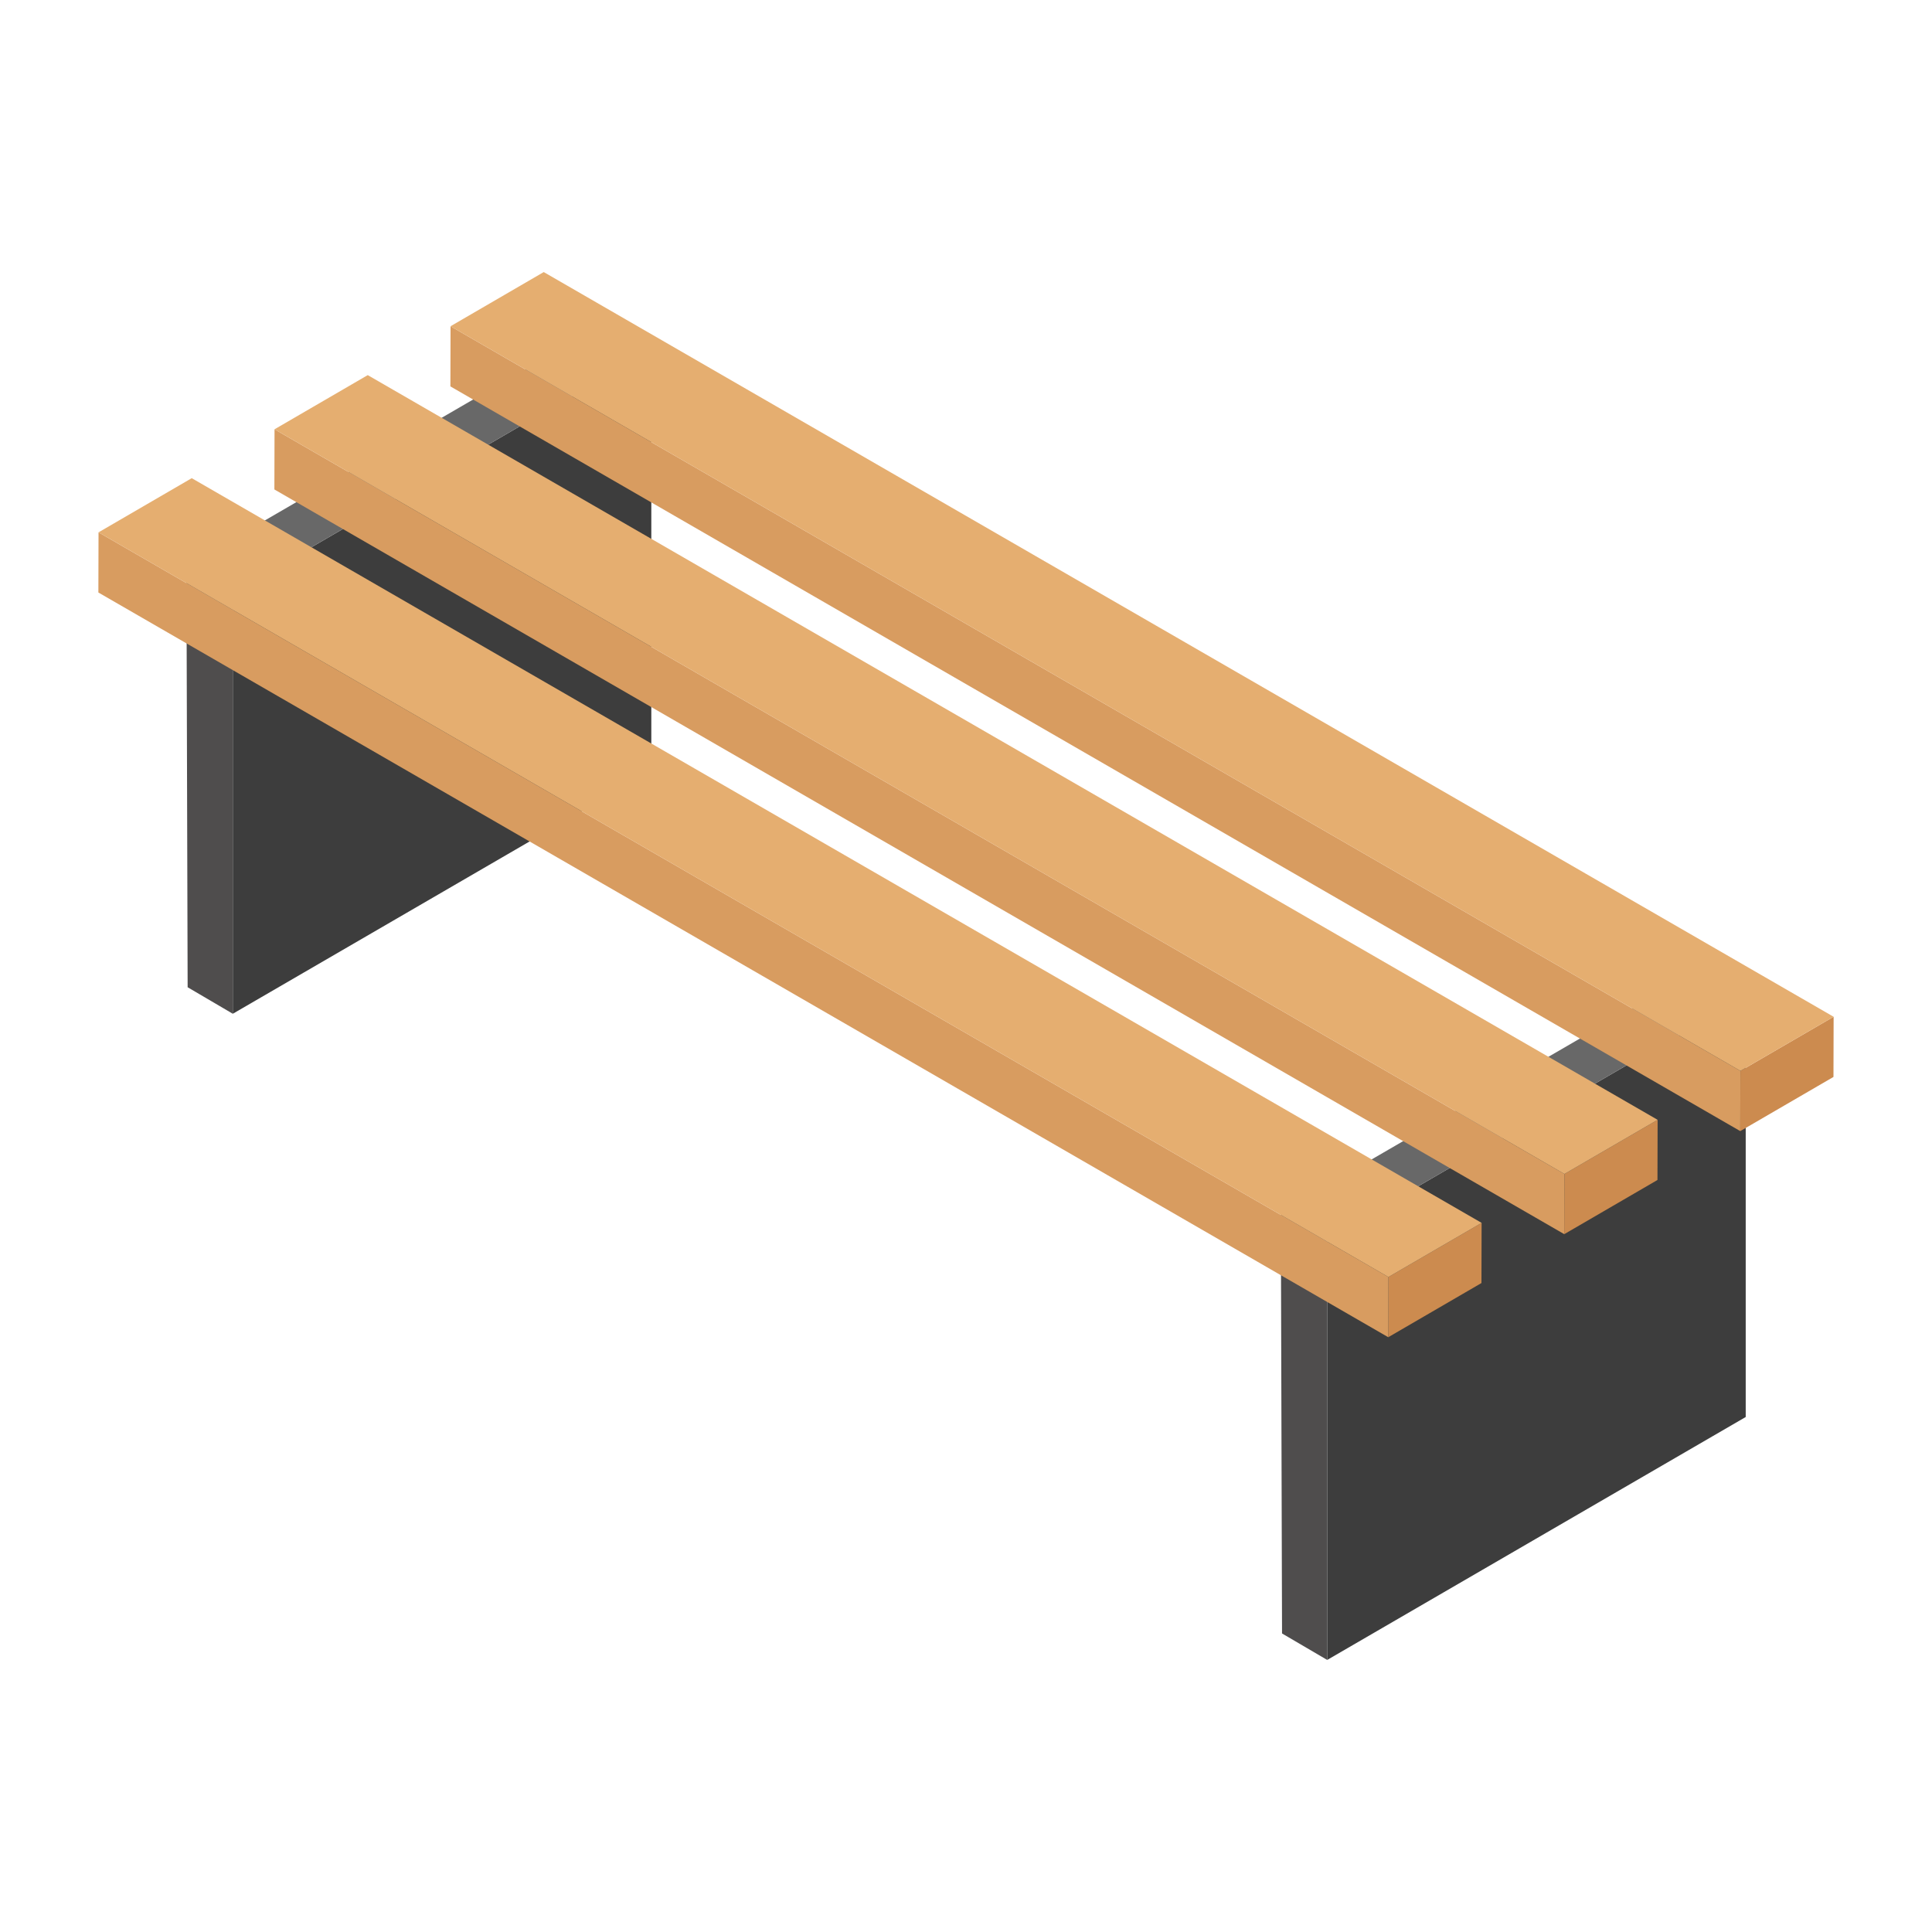 <svg xmlns="http://www.w3.org/2000/svg" enable-background="new 0 0 50 50" viewBox="0 0 50 50"><polygon fill="#4F4D4D" points="33.148 31.37 33.179 42.274 34.348 42.959 34.348 32.068"/><polygon fill="#3D3D3D" points="34.348 32.068 34.348 42.959 45.179 36.672 45.179 25.78"/><polygon fill="#686868" points="33.148 31.37 34.348 32.068 45.179 25.78 43.979 25.083"/><polygon fill="#4F4D4D" points="4.825 14.647 4.856 25.55 6.025 26.236 6.025 15.344"/><polygon fill="#3D3D3D" points="6.025 15.344 6.025 26.236 16.856 19.948 16.856 9.057"/><polygon fill="#686868" points="4.825 14.647 6.025 15.344 16.856 9.057 15.656 8.359"/><g><polygon fill="#CC8B4F" points="47.454 26.314 47.45 27.871 45.038 29.273 45.042 27.715"/><polygon fill="#D89C60" points="45.042 27.715 45.038 29.273 11.656 10 11.66 8.443"/><polygon fill="#E5AE70" points="47.454 26.314 45.042 27.715 11.66 8.443 14.072 7.041"/></g><g><polygon fill="#CC8B4F" points="42.899 28.981 42.895 30.538 40.483 31.94 40.487 30.382"/><polygon fill="#D89C60" points="40.487 30.382 40.483 31.94 7.101 12.667 7.105 11.11"/><polygon fill="#E5AE70" points="42.899 28.981 40.487 30.382 7.105 11.11 9.517 9.708"/></g><g><polygon fill="#CC8B4F" points="38.344 31.648 38.34 33.205 35.928 34.607 35.932 33.049"/><polygon fill="#D89C60" points="35.932 33.049 35.928 34.607 2.546 15.334 2.55 13.777"/><polygon fill="#E5AE70" points="38.344 31.648 35.932 33.049 2.55 13.777 4.962 12.375"/></g></svg>